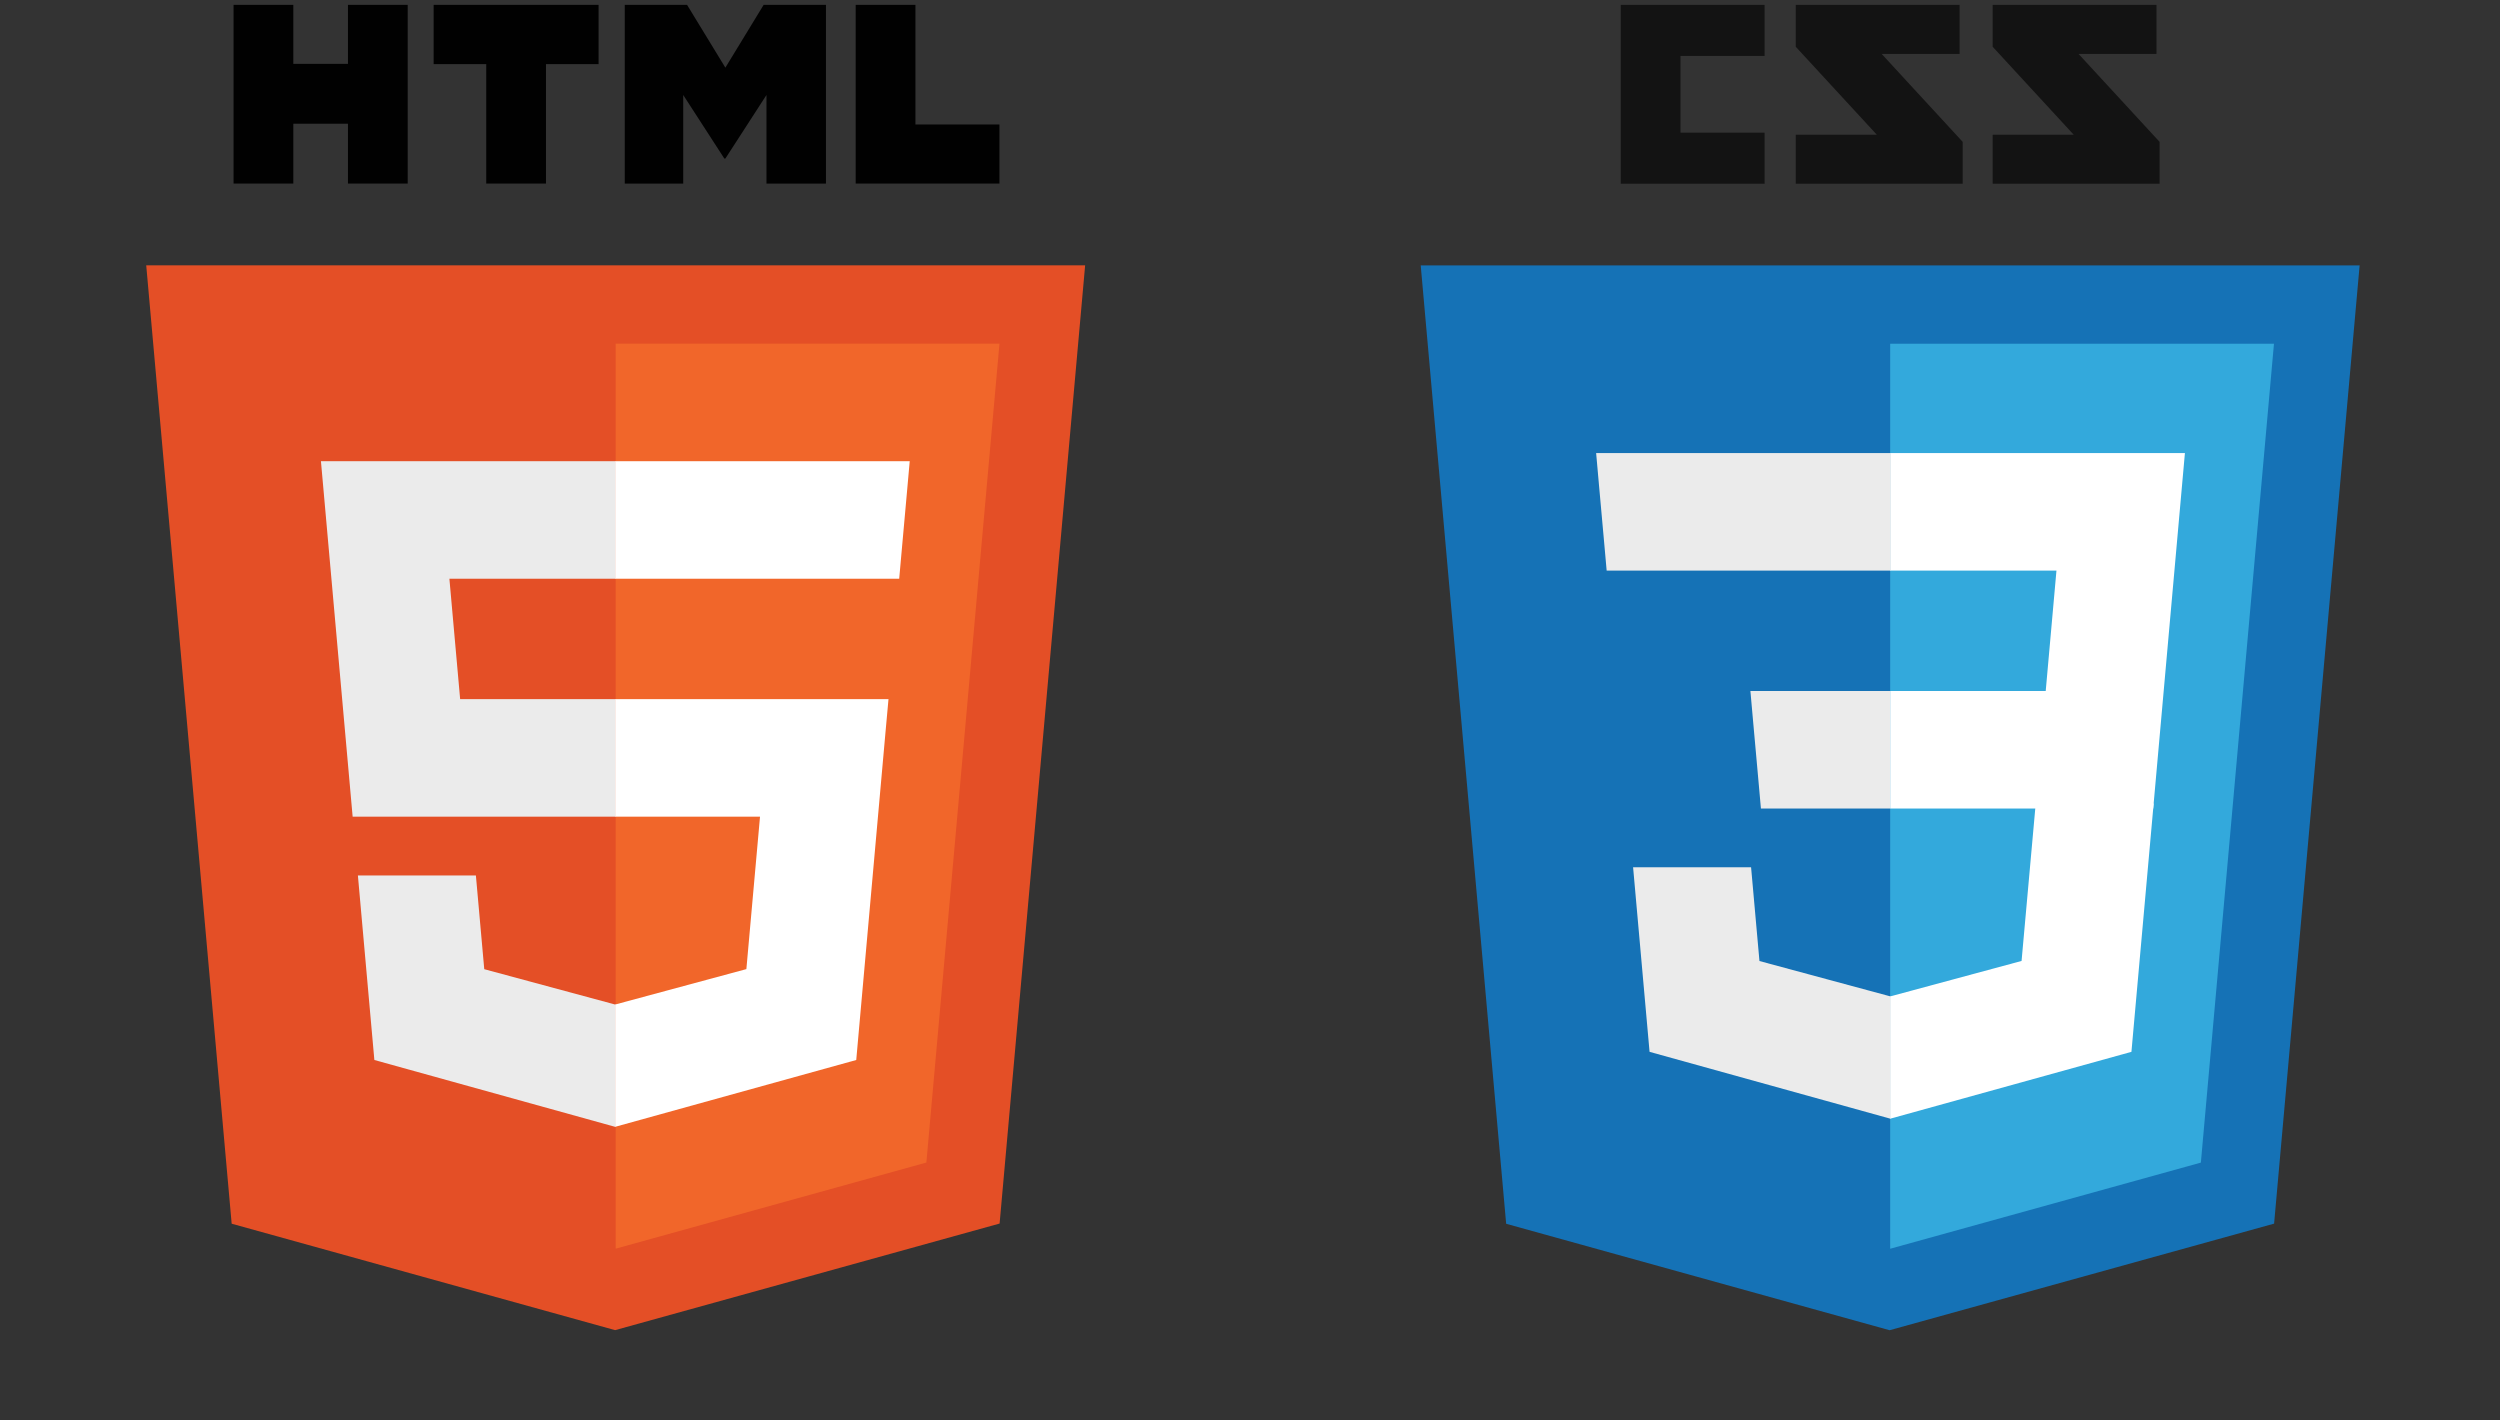 <?xml version="1.0" encoding="UTF-8" standalone="no"?>
<!-- Generator: Adobe Illustrator 15.1.0, SVG Export Plug-In . SVG Version: 6.00 Build 0)  -->

<svg
   xmlns:dc="http://purl.org/dc/elements/1.1/"
   xmlns:cc="http://creativecommons.org/ns#"
   xmlns:rdf="http://www.w3.org/1999/02/22-rdf-syntax-ns#"
   xmlns:svg="http://www.w3.org/2000/svg"
   xmlns="http://www.w3.org/2000/svg"
   xmlns:sodipodi="http://sodipodi.sourceforge.net/DTD/sodipodi-0.dtd"
   xmlns:inkscape="http://www.inkscape.org/namespaces/inkscape"
   version="1.0"
   id="Layer_1"
   x="0px"
   y="0px"
   width="792px"
   height="450px"
   viewBox="0 0 792 450"
   enable-background="new 0 0 792 450"
   xml:space="preserve"
   inkscape:version="0.91 r13725"
   sodipodi:docname="HTML5CSS3Logos1.svg"><rect x="0" y="0" width="792" height="450" fill="#333333" stroke="none"/><defs
   id="defs3381" /><sodipodi:namedview
   pagecolor="#ffffff"
   bordercolor="#666666"
   borderopacity="1"
   objecttolerance="10"
   gridtolerance="10"
   guidetolerance="10"
   inkscape:pageopacity="0"
   inkscape:pageshadow="2"
   inkscape:window-width="1440"
   inkscape:window-height="838"
   id="namedview3379"
   showgrid="false"
   inkscape:zoom="1.507588"
   inkscape:cx="356.31176"
   inkscape:cy="453.60203"
   inkscape:window-x="-8"
   inkscape:window-y="-8"
   inkscape:window-maximized="1"
   inkscape:current-layer="g3337" />
<g
   id="g3337">
	<polygon
   points="48.313,163.646 345.763,163.646 318.665,467.217 196.856,500.986 75.383,467.266 "
   id="polygon3339"
   transform="translate(-1.99,-79.597)"
   style="fill:#e44f26" />
	<polygon
   points="295.465,447.887 318.623,188.471 197.038,188.471 197.038,475.175 "
   id="polygon3341"
   transform="translate(-1.99,-79.597)"
   style="fill:#f1662a" />
	<polygon
   points="147.763,301.08 144.359,262.948 197.038,262.948 197.038,225.709 196.909,225.709 103.663,225.709 104.555,235.7 113.707,338.316 197.038,338.316 197.038,301.08 "
   id="polygon3343"
   transform="translate(-1.99,-79.597)"
   style="fill:#ebebeb" />
	<polygon
   points="196.875,397.834 155.403,386.635 152.751,356.937 132.6,356.937 115.371,356.937 120.588,415.404 196.866,436.58 197.038,436.532 197.038,397.788 "
   id="polygon3345"
   transform="translate(-1.99,-79.597)"
   style="fill:#ebebeb" />
	<path
   d="m 73.998,1.538 18.924,0 0,18.696 17.311,0 0,-18.696 18.925,0 0,56.618 -18.924,0 0,-18.958 -17.31,0 0,18.958 -18.926,0 0,-56.618 0,0 z"
   id="path3347"
   inkscape:connector-curvature="0"
   style="fill:#010101" />
	<path
   d="m 154.042,20.313 -16.66,0 0,-18.775 52.252,0 0,18.775 -16.667,0 0,37.843 -18.924,0 0,-37.843 -0.001,0 z"
   id="path3349"
   inkscape:connector-curvature="0"
   style="fill:#010101" />
	<path
   d="m 197.927,1.538 19.733,0 12.137,19.894 12.127,-19.894 19.739,0 0,56.618 -18.846,0 0,-28.063 -13.021,20.13 -0.325,0 -13.028,-20.13 0,28.063 -18.517,0 0,-56.618 z"
   id="path3351"
   inkscape:connector-curvature="0"
   style="fill:#010101" />
	<path
   d="m 271.081,1.538 18.929,0 0,37.903 26.612,0 0,18.714 -45.542,0 0,-56.617 z"
   id="path3353"
   inkscape:connector-curvature="0"
   style="fill:#010101" />
	<polygon
   points="196.909,338.316 242.763,338.316 238.441,386.61 196.909,397.82 196.909,436.562 273.249,415.404 273.808,409.114 282.559,311.079 283.467,301.08 273.433,301.08 196.909,301.08 "
   id="polygon3355"
   transform="translate(-1.99,-79.597)"
   style="fill:#ffffff" />
	<polygon
   points="196.909,248.837 196.909,262.856 196.909,262.948 286.736,262.948 286.736,262.948 286.856,262.948 287.603,254.578 289.299,235.7 290.19,225.709 196.909,225.709 "
   id="polygon3357"
   transform="translate(-1.99,-79.597)"
   style="fill:#ffffff" />
</g>
<g
   id="g3359"
   transform="translate(-1.99,-79.597)">
	<path
   d="m 685.164,96.681 -24.688,0 25.674,27.859 0,13.261 -52.882,0 0,-15.526 25.669,0 -25.669,-27.86 0,-13.28 51.896,0 0,15.546 0,0 z m -62.378,0 -24.688,0 25.673,27.859 0,13.261 -52.882,0 0,-15.526 25.672,0 -25.672,-27.86 0,-13.28 51.897,0 0,15.546 z m -61.768,0.631 -26.64,0 0,24.313 26.64,0 0,16.176 -45.574,0 0,-56.666 45.574,0 0,16.177 z"
   id="path3361"
   inkscape:connector-curvature="0"
   style="fill:#131313" />
</g>
<polygon
   points="452.071,163.67 749.521,163.67 722.425,467.241 600.614,501.011 479.142,467.29 "
   id="polygon3363"
   transform="translate(-1.99,-79.597)"
   style="fill:#1572b6" />
<polygon
   points="699.225,447.911 722.382,188.496 600.798,188.496 600.798,475.199 "
   id="polygon3365"
   transform="translate(-1.99,-79.597)"
   style="fill:#33a9dc" />
<g
   id="g3367"
   transform="translate(-1.99,-79.597)">
	<polygon
   points="650.072,298.496 653.475,260.364 600.797,260.364 600.797,223.125 600.926,223.125 694.172,223.125 693.279,233.116 684.127,335.732 600.797,335.732 600.797,298.496 "
   id="polygon3369"
   style="fill:#ffffff" />
	<polygon
   points="600.857,395.25 559.385,384.051 556.733,354.353 536.582,354.353 519.354,354.353 524.57,412.82 600.848,433.996 601.02,433.948 601.02,395.204 "
   id="polygon3371"
   style="fill:#ebebeb" />
	<polygon
   points="642.423,384.026 600.891,395.236 600.891,433.978 677.23,412.82 677.79,406.53 684.268,334.156 646.907,334.156 "
   id="polygon3373"
   style="fill:#ffffff" />
	<polygon
   points="600.926,246.253 600.926,260.272 600.926,260.364 511.098,260.364 511.098,260.364 510.979,260.364 510.232,251.994 508.535,233.116 507.645,223.125 600.926,223.125 "
   id="polygon3375"
   style="fill:#ebebeb" />
	<polygon
   points="600.797,321.629 600.797,335.646 600.797,335.738 559.969,335.738 559.969,335.738 559.85,335.738 559.104,327.369 557.406,308.491 556.516,298.5 600.797,298.5 "
   id="polygon3377"
   style="fill:#ebebeb" />
</g>
</svg>
